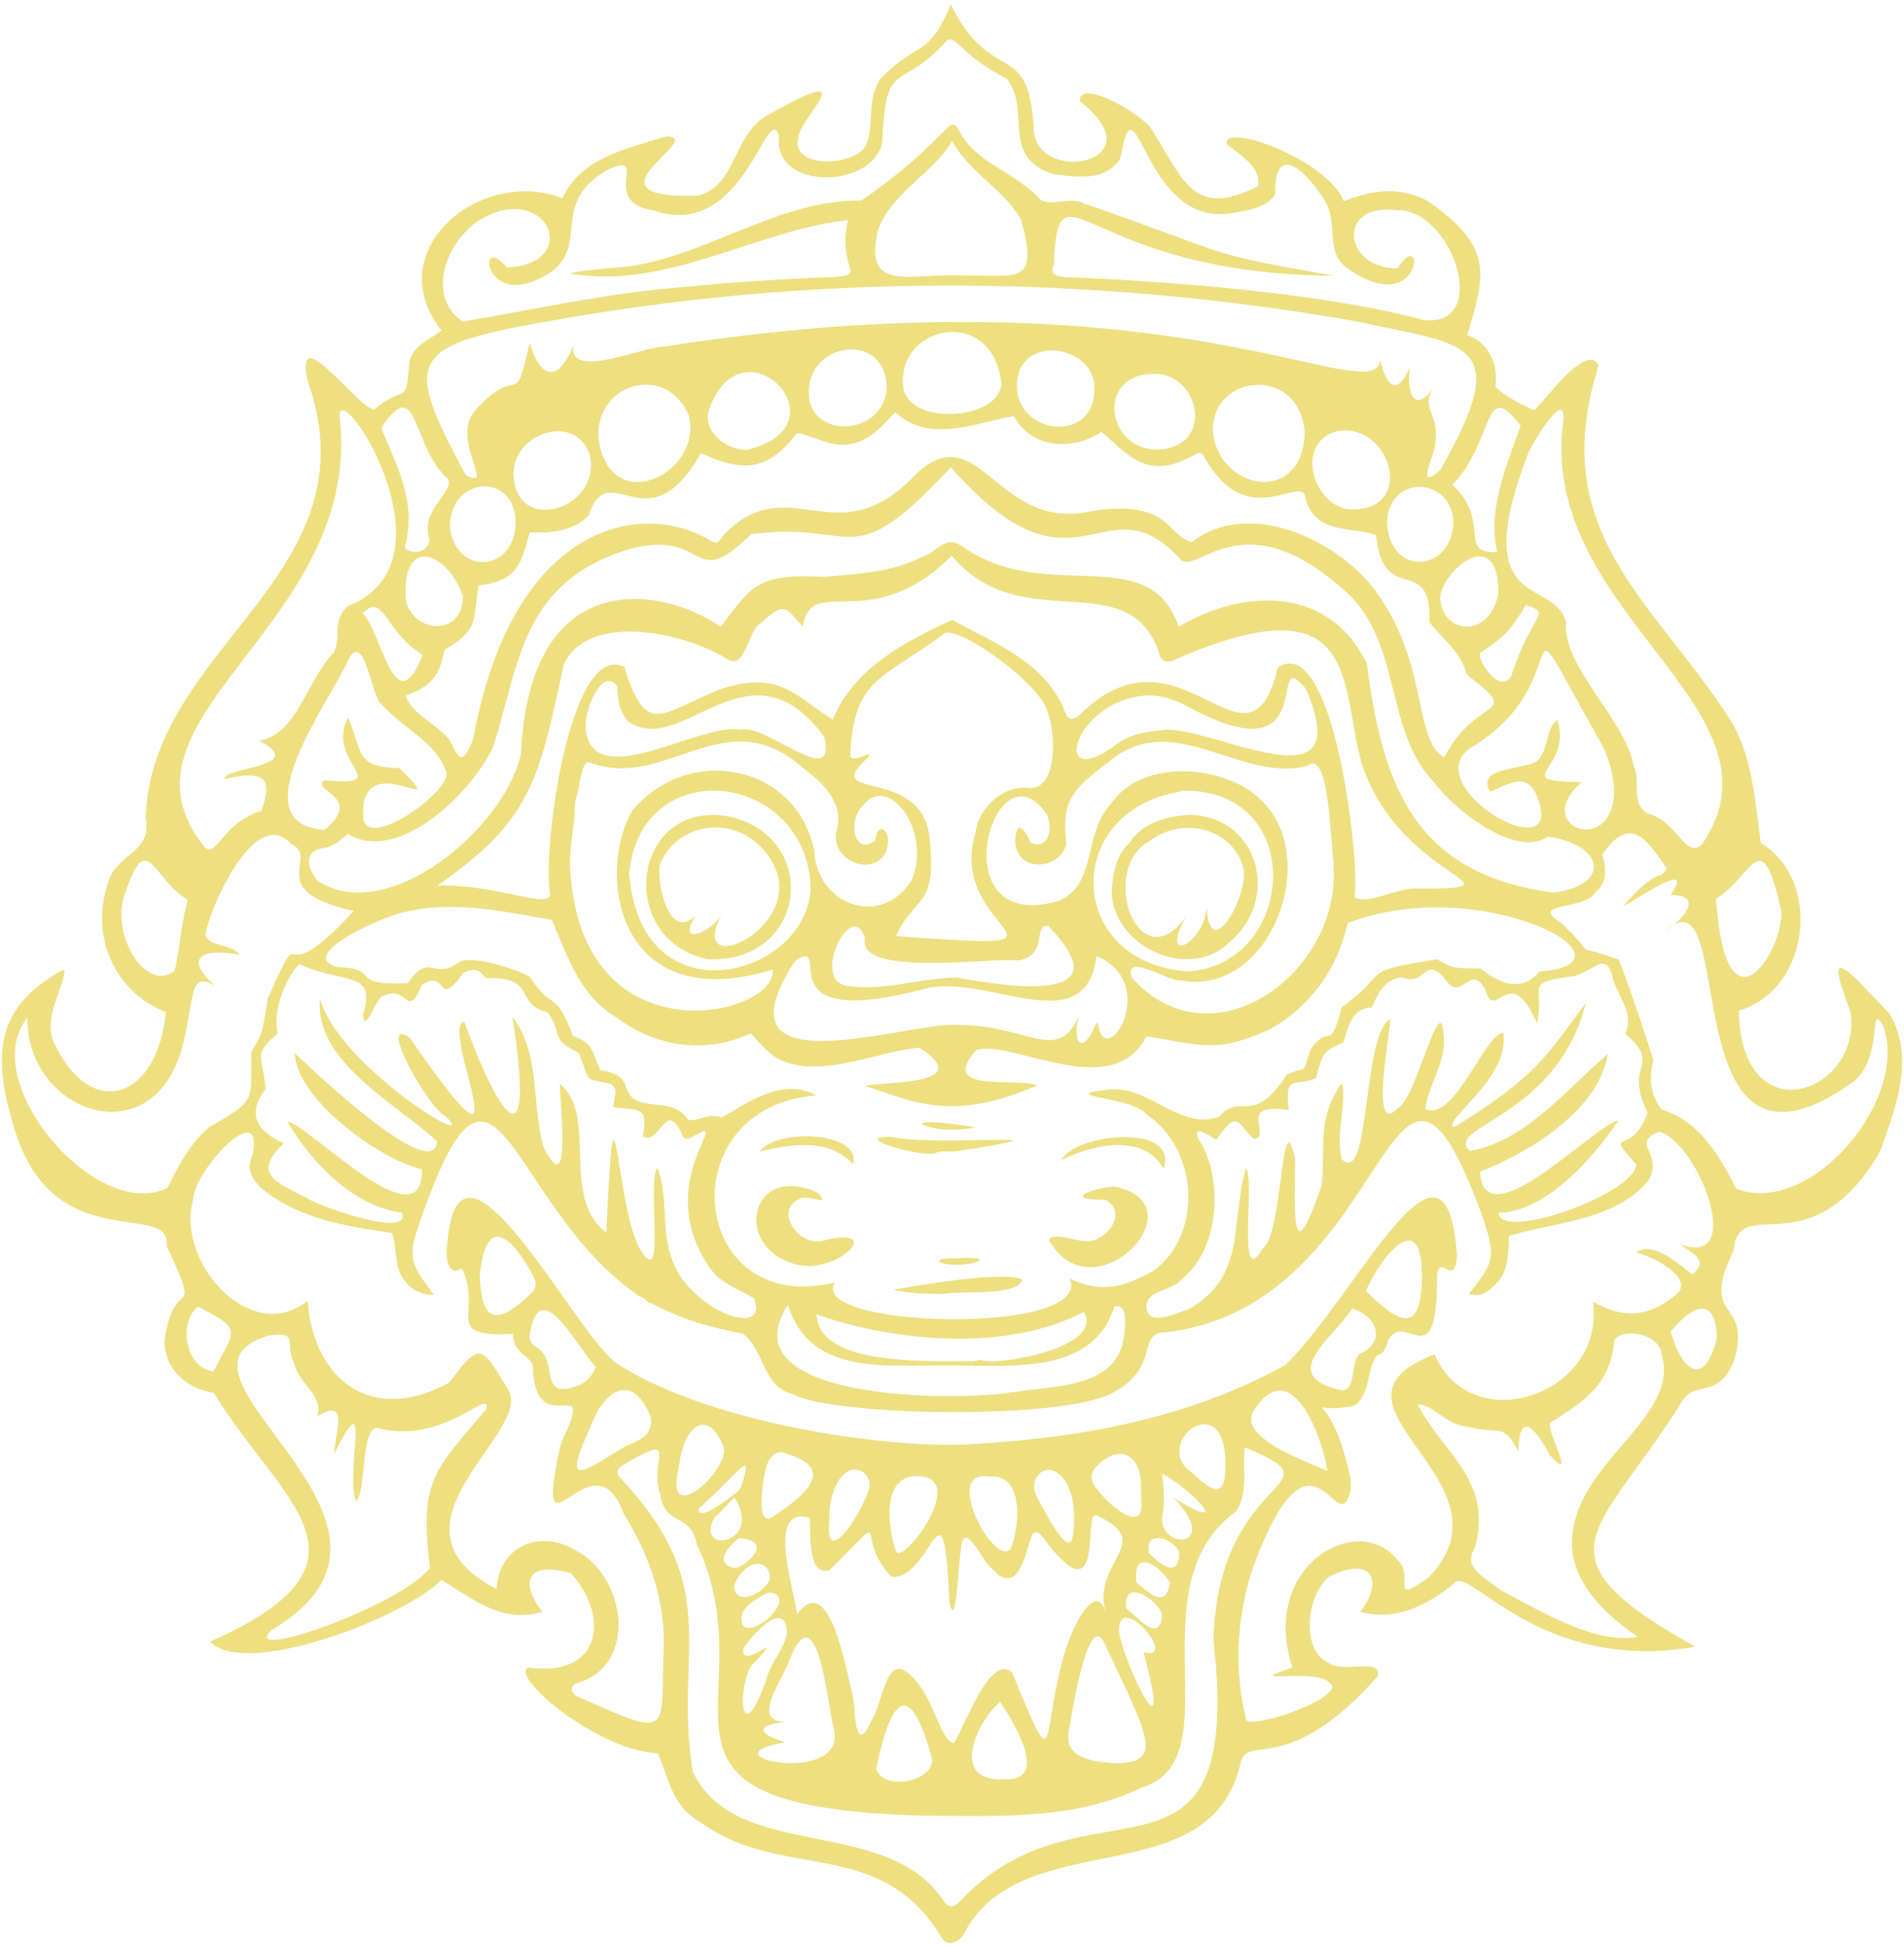 <svg width="278" height="284" viewBox="0 0 278 284" fill="none" xmlns="http://www.w3.org/2000/svg">
<path d="M275.835 147.946C270.144 142.112 265.921 136.721 270.16 147.639C272.107 159.444 254.194 166.1 253.887 147.584C264.336 144.458 266.095 128.539 257.096 123.09C256.22 116.864 255.886 110.097 252.443 104.816C241.331 87.645 225.657 77.62 233.422 53.364C231.55 49.675 224.878 59.562 223.983 59.864C222.338 59.297 219.253 57.498 218.32 56.468C218.866 53.091 217.262 49.974 214.235 48.918C216.654 40.612 218.524 36.127 208.271 29.238C204.046 27.097 199.895 27.879 196.203 29.387C193.79 23.223 178.215 17.685 179.165 21.092C181.269 22.756 184.324 24.61 183.628 27.227C174.286 31.902 172.855 26.403 168.307 19.136C167.034 16.668 157.25 11.227 157.706 14.828C169.039 23.634 151.83 27.119 150.935 19.185C150.366 5.275 144.901 12.927 138.832 0.66C135.438 8.718 133.98 5.858 128.575 11.487C126.399 14.598 127.811 18.553 126.339 21.382C124.516 24.331 115.555 24.618 116.527 20.258C116.502 17.306 126.946 8.431 111.764 16.983C106.92 20.047 107.506 27.141 101.875 28.578C83.97 29.15 103.537 19.937 97.239 19.92C91.332 21.794 84.815 23.065 82.103 28.948C70.254 24.273 55.254 36.569 64.455 48.263C62.279 49.924 60.561 50.275 59.777 52.759C59.249 59.587 59.283 55.898 54.641 59.794C52.177 59.579 42.932 46.343 44.923 55.608C54.95 84.009 22.083 94.161 21.269 119.39C22.376 124.682 16.748 124.521 15.715 129.139C13.064 137.122 17.154 145.119 24.218 147.777C22.978 160.781 12.982 163.821 7.677 151.8C6.478 147.937 9.552 143.917 9.403 141.51C-0.287 146.768 -1.422 153.447 2.093 164.755C7.715 183.854 25.129 175.1 24.331 181.917C29.721 193.592 25.35 185.623 24 195.949C24.209 200.359 27.606 202.824 31.218 203.377C40.897 219.349 57.107 227.962 30.677 239.717C35.716 245.075 58.634 236.42 64.474 230.697C69.525 233.828 73.427 237.034 79.168 235.367C75.423 230.369 77.74 227.992 83.379 229.744C89.231 236.34 87.59 244.961 77.224 243.486C74.048 244.486 87.22 255.694 96.04 256.001C97.946 260.461 98.064 263.608 102.422 266.2C114.335 274.744 128.645 268.021 137.561 283.042C138.528 284.551 140.303 283.247 140.734 282.376C149.118 266.092 176.898 276.946 181.159 257.308C182.181 253.171 188.002 259.598 201.16 244.765C201.732 241.867 196.112 244.525 193.864 242.715C190.018 241.068 190.622 232.983 194.102 230.217C200.37 227.03 202.085 230.929 198.603 235.356C203.924 236.793 208.53 234.281 212.25 231.258C214.222 228.061 224.453 244.467 247.536 240.46C223.459 227 233.3 224.107 245.31 205.093C247.337 201.083 250.794 204.756 253.23 198.577C255.798 189.326 247.967 193.133 253.125 182.594C253.931 173.937 264.22 185.551 274.446 168.261C276.917 161.541 279.64 154.232 275.835 147.948V147.946ZM260.067 133.005C260.653 138.13 252.04 152.795 250.546 131.22C255.803 128.235 257.11 119.594 260.067 133.005ZM228.291 61.226C224.229 89.582 262.08 103.305 248.535 123.267C246.067 125.591 245.064 119.967 240.486 118.738C238.061 117.353 239.583 113.656 238.528 111.879C237.432 105.137 228.087 97.486 228.658 90.829C226.922 84.233 213.995 89.607 223.287 65.791C224.66 63.301 228.424 57.111 228.291 61.229V61.226ZM240.555 162.425C238.321 169.201 233.949 164.417 238.89 170.01C238.868 174.224 219.137 181.378 218.803 177.095C225.795 176.941 232.643 169.038 236.302 163.622C233.135 163.945 216.66 181.464 216.097 171.091C223.757 168.098 233.513 161.853 234.756 153.909C228.399 159.333 222.92 166.487 214.639 168.079C210.643 164.431 227.325 163.309 231.555 146.44C225.709 154.243 224.566 157.001 212.344 164.592C210.151 163.89 220.645 157.451 219.479 150.786C216.588 151.206 212.521 163.707 208.111 161.978C208.442 158.565 210.916 155.625 210.831 151.881C210.527 143.002 206.846 160.582 204.076 161.817C199.851 166.302 203.112 150.093 202.994 148.766C198.821 151.19 200.163 173.351 195.905 169.27C195.093 165.561 196.272 162.671 196.098 159.267C196.159 157.25 195.413 158.924 195.234 159.206C192.288 163.992 193.605 168.25 192.934 173.172C188.27 186.955 189.112 175.824 189.093 169.228C187.102 159.93 187.298 180.345 184.412 182.243C180.48 188.98 183.338 171.939 181.91 170.599C179.568 178.969 182.051 186.206 173.584 191.166C171.563 191.757 167.603 193.844 167.365 190.821C167.462 188.256 171.138 188.58 172.576 186.753C178.251 182.265 178.56 171.71 175.04 166.415C173.827 163.724 177.086 166.255 177.624 166.407C180.781 161.762 180.532 164.075 183.161 166.341C185.746 165.747 180.444 160.903 188.184 162.096C187.488 156.589 189.192 158.814 192.136 157.41C193.218 153.461 193.254 153.522 196.165 152.184C196.941 149.336 197.694 147.144 200.265 147.136C201.243 145.005 202.124 142.994 204.706 142.695C208.442 144.27 207.857 138.744 211.513 143.621C213.476 145.834 214.901 140.548 216.931 144.632C218.201 149.429 220.512 140.131 224.398 149.468C225.698 143.718 222.092 143.585 230.028 142.488C233.383 141.245 234.582 138.885 235.554 143.143C236.689 146.241 238.517 148.001 237.302 150.947C242.883 155.757 236.932 155.13 240.552 162.428L240.555 162.425ZM224.757 141.872C222.158 145.133 218.552 143.411 216.168 141.405C213.2 141.341 212.186 141.656 209.842 140.062C197.871 142.01 203.493 141.587 195.894 147.106C194.069 154.005 194.331 149.206 191.393 153.149C189.951 157.407 191.048 155.445 187.913 156.896C182.78 164.741 181.33 159.267 177.903 163.135C171.949 164.967 167.827 158.41 161.757 159.104C153.724 160.129 165.374 160.087 167.363 162.685C175.144 167.888 175.55 180.373 168.459 185.529C163.742 188.16 160.663 188.803 156.182 186.684C159.893 195.073 117.665 193.973 121.912 187.264C100.533 192.437 97.559 161.618 119.162 159.958C114.371 157.233 109.198 160.98 105.382 163.18C103.231 162.456 102.027 163.79 100.456 163.528C98.089 159.681 92.627 162.975 91.393 158.689C90.904 156.976 89.462 156.625 87.665 156.266C86.337 153.323 86.61 152.312 83.661 151.275C80.96 144.185 80.869 147.979 77.29 142.577C74.788 141.303 68.522 139.321 66.91 140.584C63.265 143.215 62.754 138.893 59.526 143.56C50.465 143.933 55.911 141.435 49.388 141.228C42.695 139.589 56.618 133.383 59.688 133.057C66.796 131.457 74.059 133.231 80.59 134.331C82.995 139.946 84.713 145.558 90.31 148.764C96.123 153.094 103.488 153.787 109.629 150.888C112.592 154.199 113.476 155.174 117.637 155.721C123.428 156.017 129.037 153.456 134.256 152.972C142.659 158.457 129.365 157.916 126.259 158.532C133.242 160.82 138.992 163.989 151.454 158.465C148.127 157.299 136.841 159.676 142.568 153.309C147.842 151.745 162.414 161.088 167.393 151.322C175.401 152.58 177.53 153.881 185.409 150.297C191.448 146.907 195.391 141.267 196.753 134.787C216.475 127.26 240.732 140.64 224.762 141.875L224.757 141.872ZM138.793 199.392C147.947 199.381 159.628 200.743 162.718 190.735C164.971 190.29 164.165 194.476 164.055 195.584C162.715 202.993 153.18 202.252 148.024 203.324C148.024 203.297 148.019 203.269 148.019 203.244C139.853 204.736 105.807 204.565 115.053 190.536C118.328 201.213 129.976 199.168 138.793 199.392ZM119.206 191.915C130.39 195.875 146.964 197.508 158.244 191.558C161.194 196.579 147.171 199.047 144.385 198.759C143.813 198.856 143.032 198.353 142.256 198.787C136.437 198.66 119.559 199.751 119.206 191.915ZM93.4 182.34C89.752 175.645 89.797 151.651 88.529 179.955C81.697 174.962 87.408 162.876 81.761 158.297C81.675 160.825 83.594 175.86 79.336 167.479C77.588 161.021 78.897 153.693 74.824 148.512C78.143 169.911 73.305 164.321 67.793 149.208C63.93 149.783 77.812 177.579 59.832 151.532C54.773 148.156 62.933 162.378 65.01 162.934C70.765 168.571 49.54 155.898 46.726 145.84C45.793 154.992 57.998 161.226 63.825 166.664C63.331 173.279 44.517 155.172 43.048 153.776C43.081 160.206 55.259 169.325 61.613 170.729C61.804 181.903 44.879 164.031 41.966 163.787C45.464 169.773 51.702 176.233 58.697 177.059C59.962 180.953 47.13 176.178 45.517 175.332C41.145 172.881 36.288 171.801 41.444 166.954C37.511 165.191 35.951 162.674 38.773 159.043C38.486 154.34 36.675 154.135 40.552 150.922C39.676 147.387 41.985 142.402 43.708 140.772C50.358 143.837 55.005 141.615 52.992 148.147C53.172 151.325 54.967 145.608 55.822 145.486C59.653 143.569 59.363 149.101 61.566 143.859C65.515 141.225 63.574 147.667 67.675 142.049C69.98 140.894 70.395 142.369 70.953 142.814C78.585 142.604 74.979 146.655 79.977 147.802C82.341 151.347 80.148 151.601 84.47 153.704C86.416 158.446 85.08 157.297 89.172 158.272C90.495 159.007 89.438 160.742 89.595 161.693C93.406 162.091 94.69 161.558 93.859 165.935C96.35 167.286 97.139 160.621 99.434 165.318C99.837 166.57 100.345 166.302 100.887 166.142C107.95 161.859 94.665 172.362 103.731 185.272C105.586 187.684 108.03 188.298 110.132 189.607C112.228 195.745 100.627 191.122 98.161 184.001C96.391 179.452 97.689 174.647 95.966 170.533C94.364 172.801 97.391 189.019 93.406 182.337L93.4 182.34ZM83.939 117.862C83.939 117.353 84.011 116.851 84.16 116.364C84.721 114.538 84.914 111.095 86.013 111.307C97.2 115.64 105.876 101.907 117.331 112.219C120.636 114.615 123.378 117.74 122.064 121.576C121.443 125.798 127.576 128.133 129.39 124.328C130.448 121.31 128.114 119.644 127.805 122.703C124.42 125.237 123.925 119.354 125.927 117.721C129.606 112.672 136.139 121.319 133.129 128.514C128.515 135.757 119.181 131.93 118.899 124.259C116.359 111.644 100.652 108.492 92.34 118.326C87.01 127.381 89.973 148.57 112.802 141.582C113.727 148.346 84.492 155.343 83.227 126.389C83.158 123.352 83.934 120.481 83.939 117.87V117.862ZM90.111 100.235C90.236 102.459 90.404 103.858 91.741 105.347C99.597 110.835 109.367 92.641 120.338 107.58C122.321 115.66 111.778 105.538 108.179 106.555C102.538 105.308 86.541 116.035 85.536 106.513C85.124 103.974 87.955 97.099 90.114 100.238L90.111 100.235ZM162.721 110.592C171.82 103.938 181.485 114.333 190.879 111.827C194.19 109.146 194.24 123.405 194.767 126.389C194.745 126.389 194.726 126.389 194.704 126.392C195.806 142.151 176.848 155.857 165.239 142.726C163.974 138.857 171.093 143.574 172.378 143.138C185.384 145.685 193.295 125.03 183.882 116.596C178.991 111.874 166.937 110.448 162.171 117.398C158.156 121.764 160.186 129.05 154.696 131.507C136.827 136.851 145.161 107.605 152.849 118.923C153.832 121.321 152.962 124.146 150.465 123.024C148.98 119.539 148.168 120.827 148.251 123.225C148.878 127.652 154.978 126.807 155.679 123.203C154.911 116.248 156.996 115.035 162.721 110.589V110.592ZM167.526 101.534C169.856 101.534 171.035 102.059 172.861 102.866C193.58 114.419 184.616 93.371 190.68 100.586C198.219 118.019 178.389 106.704 170.483 106.524C167.796 106.787 165.344 107.099 163.375 108.411C153.133 116.395 156.422 102.213 167.526 101.534ZM138.848 149.653C130.434 149.885 104.609 158.62 115.71 140.888C116.055 140.336 116.577 139.899 117.201 139.711C120.578 138.694 112.656 150.242 134.775 144.447C143.819 141.828 158.465 152.488 160.095 139.617C169.655 143.599 161.285 156.852 160.302 149.41C160.172 149.396 160.186 149.396 160.056 149.383C157.83 154.793 156.45 151.676 157.604 148.23C154.285 155.691 150.153 149.344 138.851 149.653H138.848ZM91.87 127.58C93.42 110.036 117.168 112.396 118.361 129.111C118.563 142.461 93.616 149.584 91.87 127.58ZM148.842 140.233C153.125 139.335 150.728 134.897 153.07 135.221C164.433 146.929 146.569 143.989 139.696 142.74C133.991 142.842 128.854 144.784 123.801 143.961C118.181 143.37 124.42 130.811 126.292 137.022C125.093 142.698 144.092 139.822 148.842 140.236V140.233ZM172.397 115.582C172.4 115.538 172.405 115.496 172.408 115.452C191.119 114.944 189.28 140.897 173.424 141.853C155.367 140.501 155.118 118.263 172.397 115.582ZM149.952 115.03C146.169 114.734 142.764 118.345 142.463 121.454C137.821 136.392 161.912 138.973 130.826 136.68C133.403 130.905 136.713 132.64 135.783 123.104C135.319 111.551 119.7 117.149 126.446 110.882C128.371 108.851 124.127 111.86 124.141 110.255C124.665 98.911 128.772 99.287 137.953 92.462C139.831 91.55 149.366 97.988 152.247 102.437C154.326 105.499 154.826 115.8 149.952 115.03ZM207.315 129.769C204.327 129.352 199.848 132.272 197.755 131.001C198.658 126.29 194.798 92.078 186.58 97.455C182.28 115.436 172.427 89.66 157.706 104.327C155.635 106.162 155.56 103.576 154.953 102.68C151.683 96.228 144.702 93.7 139.05 90.505C131.928 93.777 124.632 97.662 121.589 105.076C116.152 101.68 113.89 97.878 105.465 100.547C96.548 103.929 94.486 108.091 91.139 97.364C83.15 93.54 79.157 124.148 80.311 130.426C80.526 132.999 72.579 129.037 63.858 129.313C77.693 119.757 78.679 113.778 82.33 96.974C86.113 89.085 100.566 92.553 106.512 96.43C108.933 97.455 109.251 91.906 111.101 90.972C114.741 87.582 114.738 88.886 117.22 91.47C118.527 83.556 127.01 93.042 138.97 81.149C149.118 93.269 164.386 82.265 169.152 95.021C169.461 97.016 170.795 96.817 171.958 96.134C198.821 84.573 195.596 100.069 198.818 111.465C204.319 128.487 223.652 129.664 207.321 129.769H207.315ZM199.575 96.902C194.002 85.421 181.504 85.938 172.104 91.511C167.73 78.715 152.735 88.541 140.464 79.751C137.876 78.032 136.824 80.712 134.681 81.298C130.105 83.683 124.878 83.791 120.363 84.227C110.516 83.705 109.742 85.584 105.241 91.508C95.996 85.25 77.309 82.912 76.061 110.047C73.885 120.567 56.817 135.389 46.362 128.617C44.583 126.356 44.528 124.101 47.361 123.831C49.151 123.399 49.764 122.521 50.816 121.775C57.576 125.967 67.857 117.094 71.913 109.334C75.895 97.198 75.851 84.603 92.682 79.961C103.504 77.565 100.978 86.582 109.671 77.993C125.353 75.957 123.881 84.294 138.837 68.225C157.212 89.149 161.072 69.704 172.107 81.4C174.484 84.96 181.073 71.845 197.244 87.076C204.626 94.802 202.334 107.038 209.414 114.248C212.09 118.036 221.305 125.414 225.961 122.167C234.223 123.297 235.38 129.233 226.822 130.335C226.822 130.335 226.822 130.341 226.822 130.344C206.76 127.663 201.925 115.176 199.572 96.908L199.575 96.902ZM102.347 66.164C108.326 68.908 112.068 68.96 116.362 63.202C118.458 63.58 121.305 65.194 123.519 64.931C127.001 64.594 128.835 62.105 130.727 60.176C135.83 65.089 143.565 61.356 148.046 60.764C150.684 65.658 156.778 65.769 160.815 63.066C164.56 66.144 167.341 70.411 174.311 66.454C175.396 65.912 175.219 66.153 175.647 66.368C182.076 78.405 190.263 68.747 190.642 72.854C192.014 78.159 197.888 76.877 200.917 78.156C201.977 88.759 209.058 80.61 208.71 90.84C211.06 93.857 213.192 94.957 214.166 98.533C222.652 104.946 215.558 101.371 210.894 110.603C206.161 108.019 208.829 96.046 199.953 85.156C193.845 78.154 181.924 73.061 174.026 79.151C170.226 78.295 170.975 72.434 158.217 74.843C145.407 76.847 142.877 60.858 133.811 69.145C122.15 81.666 115.326 68.076 105.611 78.159C104.714 79.497 104.766 79.303 103.974 79.079C93.801 72.718 74.846 76.33 69.094 107.878C67.335 112.41 66.843 110.304 65.626 108.003C63.632 105.626 59.818 104.018 59.249 101.542C62.966 100.268 64.242 98.616 64.888 94.874C70.309 91.859 68.942 90.027 69.925 85.482C75.583 84.788 76.075 82.337 77.334 77.745C80.703 77.916 83.975 77.397 85.969 75.247C88.891 66.225 94.48 80.069 102.35 66.164H102.347ZM87.355 63.699C87.24 55.663 97.457 53.127 100.574 60.681C102.723 69.267 88.717 75.888 87.355 63.699ZM103.529 59.847C108.273 46.056 124.038 62.082 109.03 65.702C105.606 65.702 102.543 62.618 103.529 59.847ZM118.093 57.042C118.231 49.827 129.387 48.371 129.481 56.688C128.951 63.937 117.764 64.155 118.093 57.042ZM146.218 56.075C145.823 61.187 133.648 62.218 131.989 57.1C130.144 47.694 144.937 44.08 146.218 56.075ZM148.483 56.285C148.466 48.562 160.304 50.228 159.794 57.122C159.556 64.835 148.411 63.447 148.483 56.285ZM168.274 54.597C175.051 54.265 177.472 64.959 169.448 65.63C161.522 66.1 159.934 54.702 168.274 54.597ZM190.493 63.074C190.338 73.904 177.834 71.668 177.097 62.942C176.873 54.619 189.631 53.232 190.493 63.074ZM210.298 87.038C210.833 83.136 218.701 76.493 218.789 86.482C217.654 93.534 210.187 92.594 210.298 87.038ZM222.796 88.369C226.775 89.525 223.55 89.574 220.667 98.701C219.076 101.365 215.862 96.872 216.066 95.372C219.849 92.807 220.173 92.492 222.796 88.369ZM202.516 76.114C202.944 69.087 212.013 69.709 212.211 76.288C211.897 83.752 202.734 84.213 202.516 76.114ZM198.169 74.365C192.091 75.103 188.595 64.849 195.115 62.98C202.731 61.469 206.644 73.766 198.169 74.365ZM75.001 69.709C74.443 63.475 83.76 60.032 86.08 66.26C88.013 74.174 75.694 78.214 75.001 69.709ZM75.274 75.962C75.423 83.675 66.559 84.175 65.7 77.012C65.656 69.513 74.97 68.933 75.274 75.962ZM67.6 87.123C67.589 92.951 60.266 92.589 59.222 87.529C58.675 77.606 65.7 81.063 67.6 87.123ZM61.718 95.631C57.579 105.988 55.754 92.114 52.942 89.574C56.046 86.333 56.118 92.235 61.718 95.631ZM55.676 102.813C58.891 106.408 63.629 108.356 65.065 112.518C66.683 114.983 53.785 124.317 53.039 119.564C52.224 108.237 66.609 120.365 58.311 112.156C51.86 111.993 53.05 110.047 50.824 104.739C47.361 111.335 58.001 114.925 47.334 113.919C45.34 115.585 53.252 116.273 47.395 121.17C34.717 120.365 48.124 102.437 50.681 96.715C53.152 91.312 54.251 101.959 55.679 102.813H55.676ZM230.953 114.22C219.855 114.046 229.735 112.465 227.383 105.096C225.557 106.447 226.198 109.627 224.362 111.175C222.222 112.468 215.459 111.948 217.566 115.615C221.114 114.082 223.354 112.595 224.762 117.265C227.623 126.818 207.191 114.839 214.583 109.29C231.285 99.503 219.747 83.694 233.273 107.635C234.93 110.426 235.675 113.214 235.659 115.933C235.175 125.16 223.536 120.531 230.953 114.22ZM222.028 62.132C219.935 68.173 217.146 74.332 218.604 80.599C212.73 80.972 217.823 76.056 212.057 70.795C218.358 64.274 216.456 54.997 222.028 62.129V62.132ZM70.79 31.698C80.209 26.842 84.829 38.595 74.009 39.059C69.743 34.052 70.591 43.889 77.74 41.129C87.808 37.191 79.079 30.172 88.838 24.742C95.01 21.949 87.358 29.6 95.455 30.73C108.679 35.323 112.029 14.344 113.749 19.873C112.747 27.765 127.22 27.699 128.791 20.893C129.473 7.87 131.053 13.96 138.315 5.847C139.917 5.303 140.091 7.947 146.969 11.487C150.664 15.969 145.887 22.985 153.876 25.436C157.822 25.947 161.45 26.381 163.577 23.162C165.927 9.547 166.786 33.67 180.082 31.076C182.636 30.625 184.79 30.33 186.182 28.412C185.997 20.418 190.868 25.021 193.613 29.595C195.358 33.021 193.544 36.439 196.413 38.948C207.727 47.194 208.238 32.488 204.073 39.189C196.112 39.261 195.077 29.539 203.919 30.692C212.054 30.435 217.823 47.849 207.854 46.721C193.85 42.966 173.095 41.247 157.317 40.529C154.837 40.485 152.954 40.427 153.873 38.686C154.577 22.153 157.816 40.001 194.836 40.269C175.186 36.821 180.963 37.608 158.421 29.755C155.961 28.603 153.959 30.183 151.984 29.213C148.259 25.099 142.391 23.775 140.121 19.216C138.461 16.207 139.141 19.984 125.795 29.277C112.678 29.13 101.604 38.755 88.755 39.161C86.767 39.41 84.528 39.531 83.224 39.932C97.098 42.477 110.919 33.438 123.798 32.151C121.258 43.839 134.259 38.57 99.321 41.949C88.236 42.85 77.978 45.221 67.564 46.951C61.762 42.996 65.609 34.303 70.784 31.698H70.79ZM141.118 40.239C133.187 39.719 125.872 43.146 128.233 33.474C130.387 27.887 136.283 25.334 139.008 20.578C141.888 25.651 146.279 27.282 149.054 32.007C151.802 41.684 148.571 40.161 141.121 40.239H141.118ZM78.632 47.169C118.242 39.849 158.703 40.007 197.89 46.895C214.1 50.468 221.219 49.515 210.306 68.609C206.443 72.066 209.593 66.236 209.552 64.804C210.24 60.554 207.542 59.852 209.102 56.943C205.794 61.01 205.352 55.459 205.924 53.472C203.587 58.974 201.972 54.981 201.558 52.469C200.735 60.366 171.773 38.879 97.131 50.587C93.908 50.557 82.992 55.636 83.691 50.446C81.78 55.401 79.112 55.942 77.329 50.079C74.981 60.527 76.006 52.582 69.332 59.968C65.75 64.207 72.499 71.757 67.992 69.35C59.064 52.823 59.47 50.587 78.632 47.169ZM65.43 69.927C66.388 71.864 61.315 74.357 62.688 78.737C62.585 81.312 58.78 80.823 59.172 79.577C60.928 73.086 57.673 67.601 55.671 62.483C61.136 54.221 60.061 65.387 65.43 69.925V69.927ZM49.659 61.452C48.314 53.011 67.796 81.74 50.857 88.488C48.331 90.583 49.916 93.144 48.728 95.25C44.567 99.751 43.487 107.027 37.892 108.171C45.13 112.042 32.668 111.968 32.762 113.742C38.464 112.476 39.988 113.394 38.152 118.42C32.466 120.053 31.505 125.646 29.782 123.582C14.823 104.769 52.553 91.508 49.662 61.452H49.659ZM18.303 130.338C21.528 120.716 22.34 128.489 27.41 131.399C26.366 135.182 26.328 138.376 25.491 141.786C21.172 145.05 15.972 136.185 18.303 130.341V130.338ZM24.45 173.453C14.031 178.604 -3.524 157.788 3.993 148.612C3.869 162.27 21.862 168.924 26.482 153.351C28.517 145.862 27.443 141.585 31.422 143.964C26.477 139.515 29.92 138.479 35.015 139.402C33.585 137.697 30.279 138.247 30 136.412C30.666 132.375 37.343 117.486 42.482 123.214C46.892 125.204 38.185 130.067 51.669 133.01C39.502 146.208 45.02 132.463 39.108 145.774C38.235 150.858 38.514 150.527 36.711 153.585C36.625 161.179 37.467 160.521 30.486 164.625C27.537 167.217 26.005 170.342 24.447 173.453H24.45ZM31.185 200.254C26.728 199.696 26.159 192.606 28.97 190.807C35.587 194.272 34.264 194.087 31.185 200.254ZM62.776 228.948C58.313 234.646 34.468 242.856 39.726 237.97C66.164 222.316 20.783 200.622 39.185 195.024C43.901 194.33 41.463 196.267 42.918 198.936C43.575 202.225 47.389 203.725 46.29 206.814C51.283 203.778 48.712 209.755 48.842 212.203C54.442 200.89 50.33 215.24 52.003 219.255C53.431 217.887 52.713 208.704 54.98 208.486C64.703 211.191 71.872 202.299 70.988 205.775C63.414 214.737 61.169 216.096 62.776 228.951V228.948ZM139.955 277.839C138.76 278.897 138.174 278.179 137.6 277.305C129.128 265.006 107.42 271.967 101.146 258.675C98.296 240.869 105.976 232.015 90.349 215.568C89.857 214.762 90.349 214.4 90.813 214.018C99.707 208.735 94.56 213.311 96.432 218.29C97.101 222.963 100.823 220.766 101.759 225.536C112.631 248.551 88.711 263.804 134.96 265.13C146.158 265.172 156.8 265.785 166.838 260.969C180.126 256.763 165.446 231.54 180.51 220.661C182.407 217.544 181.308 214.123 181.775 211.352C196.493 217.445 177.917 214.455 177.177 239.454C181.711 280.107 158.438 257.788 139.953 277.842L139.955 277.839ZM77.348 194.946C78.723 185.805 84.022 196.292 86.991 199.652C86.397 200.959 85.585 201.921 84.343 202.335C78.331 204.59 81.918 198.726 78.154 196.579C77.574 196.248 77.249 195.607 77.348 194.946ZM70.058 185.977C71.171 176.236 75.512 181.763 78 186.593C78.383 187.336 78.221 188.248 77.61 188.82C73.609 192.572 70.193 194.57 70.058 185.977ZM86.146 208.511C87.993 203.178 92.166 200.243 94.861 206.549C95.027 206.933 95.099 207.359 95.057 207.773C94.789 210.357 92.356 210.443 90.484 211.667C84.014 215.765 82.531 216.497 86.146 208.511ZM125.154 214.612C126.529 214.833 127.297 216.317 126.828 217.63C125.276 221.982 120.333 229.012 121.109 221.952C120.899 218.285 122.649 214.209 125.151 214.612H125.154ZM121.098 229.285C130.633 219.898 124.486 224.159 129.995 230.065C130.133 230.211 130.332 230.288 130.531 230.277C136.241 230.004 137.76 214.585 138.622 233.883C139.544 238.705 139.983 228.092 140.265 226.577C140.585 221.258 143.333 227.909 144.799 229.053C145.061 229.258 145.299 229.487 145.531 229.722C146.547 230.753 147.988 230.664 148.604 229.482C150.764 226.577 150.01 221.062 152.821 225.215C161.365 236.243 158.095 220.332 160.089 221.255C168.915 225.342 159.299 227.882 161.45 235.481C160.155 230.907 156.571 236.666 154.975 243.027C152.103 254.478 154.191 259.75 147.801 244.268C144.592 241.101 140.654 252.635 139.254 254.533C137.282 254.185 136.393 247.948 133.198 244.854C129.335 240.64 128.921 248.943 127.222 251.251C125.173 255.951 124.853 251.353 124.718 249.092C124.687 248.59 124.613 248.092 124.494 247.603C123.401 243.091 121.031 229.357 116.378 235.718C115.779 231.244 111.899 219.849 118.223 221.634C118.43 224.193 117.878 230.139 121.092 229.28L121.098 229.285ZM133.72 215.546C141.88 215.345 131.682 228.854 130.804 226.489C129.52 222.659 128.832 215.684 133.72 215.546ZM143.995 215.56C144.291 215.582 144.589 215.599 144.885 215.596C149.654 215.557 148.8 223.532 147.519 226.174C145.326 228.945 137.738 215.082 143.995 215.56ZM153.752 214.745C155.466 215.375 157.173 217.914 156.778 223.178C156.764 223.178 156.751 223.178 156.734 223.178C156.681 228.805 152.959 221.462 151.308 218.395C150.278 216.483 151.871 214.057 153.752 214.745ZM166.653 219.431C167.001 224.204 161.428 219.57 159.658 216.699C159.222 215.991 159.31 215.077 159.843 214.438C162.853 210.849 166.667 211.747 166.612 217.279C166.603 217.997 166.601 218.716 166.653 219.431ZM171.306 218.688C178.411 225.961 169.519 226.489 169.674 221.634C170.135 219.224 169.903 217.083 169.674 215.173C174.12 217.525 180.391 224.256 171.309 218.688H171.306ZM178.889 214.764C178.751 220.338 174.976 215.64 173.25 214.419C168.868 209.871 179.527 202.349 178.889 214.764ZM172.162 226.884C172.043 230.957 168.71 227.807 167.713 226.696C167.189 222.805 172.17 225.146 172.162 226.884ZM170.812 231.145C170.141 235.428 167.252 231.993 165.935 231.093C165.223 225.522 169.964 229.155 170.812 231.145ZM163.359 238.12C163.383 232.049 172.308 242.629 166.962 241.267C171.51 258.112 164.148 243.237 163.359 238.12ZM162.638 257.462C158.899 257.23 154.997 256.451 156.165 252.174C156.524 250.096 158.96 234.519 161.359 240.151C167.435 253.213 170.306 257.57 162.641 257.462H162.638ZM164.444 234.864C163.903 229.929 169.539 233.969 169.674 235.917C169.249 240.181 165.988 235.959 164.444 234.864ZM146.674 259.808C138.531 260.295 142.562 251.411 146.033 248.501C148.063 251.629 153.337 260.096 146.674 259.808ZM136.123 256.948C136.081 260.289 128.995 261.497 127.918 258.322C130.376 246.42 133.159 245.964 136.123 256.948ZM108.555 240.623C110.535 237.832 114.81 233.579 114.909 238.592C114.18 241.402 112.454 242.825 111.96 245.075C108.453 254.948 107.671 248.377 109.254 244.036C109.378 243.696 109.571 243.384 109.817 243.118C115.409 237.103 107.892 244.472 108.555 240.62V240.623ZM108.271 236.033C108.588 234.397 110.408 233.56 111.568 232.822C112.051 232.516 112.661 232.452 113.167 232.717C116.061 234.251 107.856 240.736 108.271 236.03V236.033ZM114.641 254.417C109.143 252.665 111.847 251.648 115.017 251.394C109.174 251.72 114.467 245.066 115.287 242.347C119.292 232.217 120.893 248.957 121.606 251.914C124.682 261.154 101.828 256.539 114.641 254.42V254.417ZM112.595 221.648C110.38 222.723 111.374 216.527 111.673 215.024C112.222 212.264 113.586 211.805 114.6 212.178C122.694 214.574 117.129 218.575 112.595 221.648ZM112.424 230.518C111.559 232.936 107.02 234.613 107.218 231.421C108.596 227.882 112.316 227.147 112.424 230.518ZM107.351 229.001C103.905 228.313 106.666 225.472 107.917 224.591C113.006 225.011 109.337 228.36 107.351 229.001ZM107.177 218.694C107.216 218.763 107.285 218.829 107.387 218.89C111.325 225.486 101.436 227.111 104.291 221.623C105.258 220.694 104.932 221.029 105.614 220.321C106.28 219.633 106.793 219.1 107.177 218.694ZM108.196 217.074C108.121 217.304 107.986 217.508 107.807 217.666C107.652 217.801 107.522 217.926 107.417 218.042C105.794 219.241 101.922 222.272 102.016 220.296C107.981 214.983 110.17 211.028 108.199 217.074H108.196ZM105.714 212.087C105.037 216.093 97.103 222.612 99.061 214.43C99.119 214.181 99.166 213.93 99.199 213.676C99.923 208.221 103.272 205.496 105.606 211.172C105.722 211.457 105.763 211.774 105.711 212.084L105.714 212.087ZM198.418 197.737C197.103 199.395 198.064 202.855 195.966 203.02C186.163 200.937 194.781 195.272 197.432 191.094C201.03 192.114 202.555 195.982 198.418 197.737ZM199.442 188.491C201.29 184.075 207.542 175.711 207.625 186.253C207.578 195.322 204.049 193.078 199.442 188.491ZM193.812 214.748C191.1 213.618 184.445 211.178 182.926 208.301C182.534 207.558 182.611 206.646 183.067 205.941C188.468 197.563 193.003 209.564 193.812 214.748ZM208.583 230.338C202.535 234.594 206.821 230.161 203.921 227.633C198.167 220.683 183.89 228.589 188.689 243.491C180.09 246.379 193.801 242.977 194.527 246.351C194.013 248.62 183.65 252.165 182.001 251.248C179.93 243.342 180.698 234.328 183.597 227.18C191.501 207.11 194.985 223.715 196.91 218.578C197.247 217.677 197.346 216.69 197.148 215.748C194.16 201.517 189.496 206.812 197.454 205.317C198.553 205.109 199.357 203.239 199.603 202.15C201.218 194.988 201.364 199.901 202.673 195.772C205.001 191.022 209.839 201.564 209.82 186.654C209.911 182.37 212.548 188.58 212.717 183.133C211.096 161.082 198.247 188.928 187.695 199.298C173.57 207.11 158.021 209.918 142.272 210.843C130.536 211.716 103.979 208.019 90.249 199.218C84.271 195.518 66.813 160.295 65.294 181.845C64.985 184.203 65.606 186.386 67.421 185.211C70.621 191.475 64.27 195.344 74.912 194.778C74.899 197.472 77.041 197.723 77.787 199.329C78.06 210.879 86.916 200.066 82.385 209.68C82.056 210.376 81.808 211.111 81.647 211.866C77.881 229.769 86.563 208.707 91.083 221.073C94.949 227.124 97.327 234.508 96.874 241.272C96.523 253.331 98.1 253.881 84.028 247.575C83.075 246.863 83.594 245.967 84.276 245.76C93.295 243.149 91.304 230.098 84.1 226.392C78.657 223.112 72.706 225.994 72.529 232.04C54.638 222.808 77.608 209.337 74.285 203.056C70.505 196.941 70.295 195.363 65.664 201.835C53.95 208.354 45.671 201.025 44.92 189.936C36.669 196.576 25.753 184.421 28.153 175.371C28.31 170.671 38.809 159.922 36.824 168.8C35.929 170.709 36.824 171.939 37.807 173.202C43.374 178.027 50.65 179.063 57.247 180.036C58.09 182.672 57.432 185.128 59.266 187.226C60.183 188.505 62.193 189.218 63.317 189.044C60.153 184.758 59.396 183.774 61.152 178.9C72.521 145.542 73.742 175.805 93.389 189.315C94.132 189.384 94.4 190.298 95.173 190.309C99.74 192.791 103.742 193.802 108.447 194.742C111.587 196.958 111.333 202.598 115.779 203.559C121.412 206.825 156.414 207.489 162.983 203.078C169.216 199.544 166.12 194.529 170.08 194.545C204.095 190.815 202.555 139.349 216.591 178.021C218.314 183.542 218.289 184.18 214.481 188.925C216.516 189.652 217.817 188.046 218.819 187.071C220.3 185.186 220.289 182.268 220.313 180.467C227.01 178.43 236.258 178.179 240.82 172.163C242.761 168.153 237.998 167.059 242.261 165.224C248.171 167.045 255.044 185.518 245.13 181.608C247.113 183.009 249.643 184.039 247.108 186.104C244.816 184.349 241.419 181.207 238.84 182.887C241.287 183.396 247.627 186.681 244.708 189.055C240.527 192.503 236.871 192.501 232.574 190.069C234.477 203.612 214.854 210.31 209.464 197.767C190.277 205.002 222.252 216.315 208.577 230.338H208.583ZM229.724 223.104C228.288 230.308 234.322 235.707 239.105 238.99C232.834 240.242 224.262 234.845 218.963 232.115C216.931 230.33 213.473 229.012 215.31 226.052C218.184 216.223 210.427 211.973 207.003 205.062C209.665 205.248 210.905 207.936 214.1 208.298C219.143 209.625 219.333 207.527 221.705 211.91C221.785 205.176 224.668 209.426 226.344 212.556C230.368 216.859 225.693 208.856 226.344 207.77C231.263 204.576 235.098 202.332 235.714 195.698C236.747 193.852 242.502 194.579 242.684 198.013C245.006 206.685 231.439 212.943 229.724 223.107V223.104ZM243.94 194.446C247.097 190.517 250.49 189.157 250.692 195.347C248.864 202.661 245.63 200.417 243.94 194.446ZM253.489 173.583C250.954 168.474 247.917 163.575 242.562 162.002C240.72 159.388 240.842 157.017 241.408 154.799C239.79 149.681 238.271 145.238 236.404 140.156C228.311 137.15 234.366 140.924 227.927 134.754C223.02 131.659 231.376 133.018 232.975 130.236C234.852 128.92 234.413 126.284 233.96 124.776C237.815 119.241 240.077 121.86 243.388 126.854C243.015 127.368 242.653 127.904 241.913 127.937C239.82 129.064 238.279 130.88 237.034 132.317C238.575 131.573 247.839 125.113 243.902 130.703C248.378 130.656 246.243 133.463 244.44 135.055C253.307 129.871 244.592 176.767 270.735 157.852C275.111 154.097 272.709 145.915 274.984 149.866C278.779 160.436 264.516 177.731 253.487 173.586L253.489 173.583Z" fill="#EEE081"/>
<path d="M244.441 135.052C244.082 135.262 243.692 135.558 243.272 135.945C243.573 135.762 243.996 135.442 244.441 135.052Z" fill="#EEE081"/>
<path d="M115.017 251.394C115.11 251.389 115.21 251.383 115.309 251.372C115.213 251.378 115.113 251.386 115.017 251.394Z" fill="#EEE081"/>
<path d="M119.825 181.246C129.973 178.53 121.943 186.612 115.837 184.52C106.796 181.721 109.839 169.718 119.372 174.158C121.448 176.413 118.298 174.352 116.798 175.029C113.092 176.559 116.268 181.735 119.825 181.246Z" fill="#EEE081"/>
<path d="M162.616 173.235C175.65 175.777 159.614 192.506 153.155 181.069C154.02 179.469 158.485 182.299 160.426 180.748C162.39 179.944 164.215 176.656 161.406 175.197C155.041 175.23 159.255 173.564 162.613 173.238L162.616 173.235Z" fill="#EEE081"/>
<path d="M139.759 168.082C138.897 168.281 137.785 167.924 136.721 168.3C135.457 169.248 123.768 166.053 129.95 165.987C137.014 167.526 159.824 164.978 139.759 168.082Z" fill="#EEE081"/>
<path d="M137.743 188.925C135.564 188.955 132.913 188.925 130.4 188.322C133.126 187.85 146.74 185.443 149.233 186.841C148.783 189.342 139.72 188.45 137.746 188.925H137.743Z" fill="#EEE081"/>
<path d="M154.917 169.405C157.217 165.385 172.157 164.003 169.895 170.646C166.99 165.526 159.874 166.982 154.917 169.405Z" fill="#EEE081"/>
<path d="M110.957 168.104C113.528 164.636 125.921 165.324 124.549 169.961C120.918 166.205 115.941 167.029 110.957 168.104Z" fill="#EEE081"/>
<path d="M142.493 164.644C140.052 164.979 137.465 165.313 134.667 164.188C134.146 163.379 140.867 164.277 142.493 164.644Z" fill="#EEE081"/>
<path d="M140.604 183.656C146.674 183.567 139.958 185.523 137.155 184.286C136.956 183.437 139.154 183.918 140.604 183.656Z" fill="#EEE081"/>
<path d="M173.814 118.989C183.78 119.246 187.127 131.435 179.326 137.721C173.913 143.082 162.837 138.606 162.31 130.507C162.395 128.307 162.762 124.939 164.983 123.015C166.579 120.294 170.359 119.103 173.814 118.989ZM176.208 132.51C176.586 141.01 182.377 130.703 181.554 126.815C180.151 121.087 172.878 119.047 167.879 122.767C160.169 127.022 166.325 143.671 173.339 133.637C168.973 140.902 175.606 138.235 176.208 132.51Z" fill="#EEE081"/>
<path d="M103.447 140.084C89.664 137.282 92.21 116.464 106.656 119.26C119.836 122.46 117.834 140.537 103.447 140.084ZM105.742 132.897C98.805 144.638 120.902 134.455 111.336 123.927C107.219 119.166 98.979 119.893 96.361 126.185C95.781 128.583 97.615 137.6 101.563 133.696C98.482 138.647 104.637 135.826 105.742 132.9V132.897Z" fill="#EEE081"/>
</svg>
